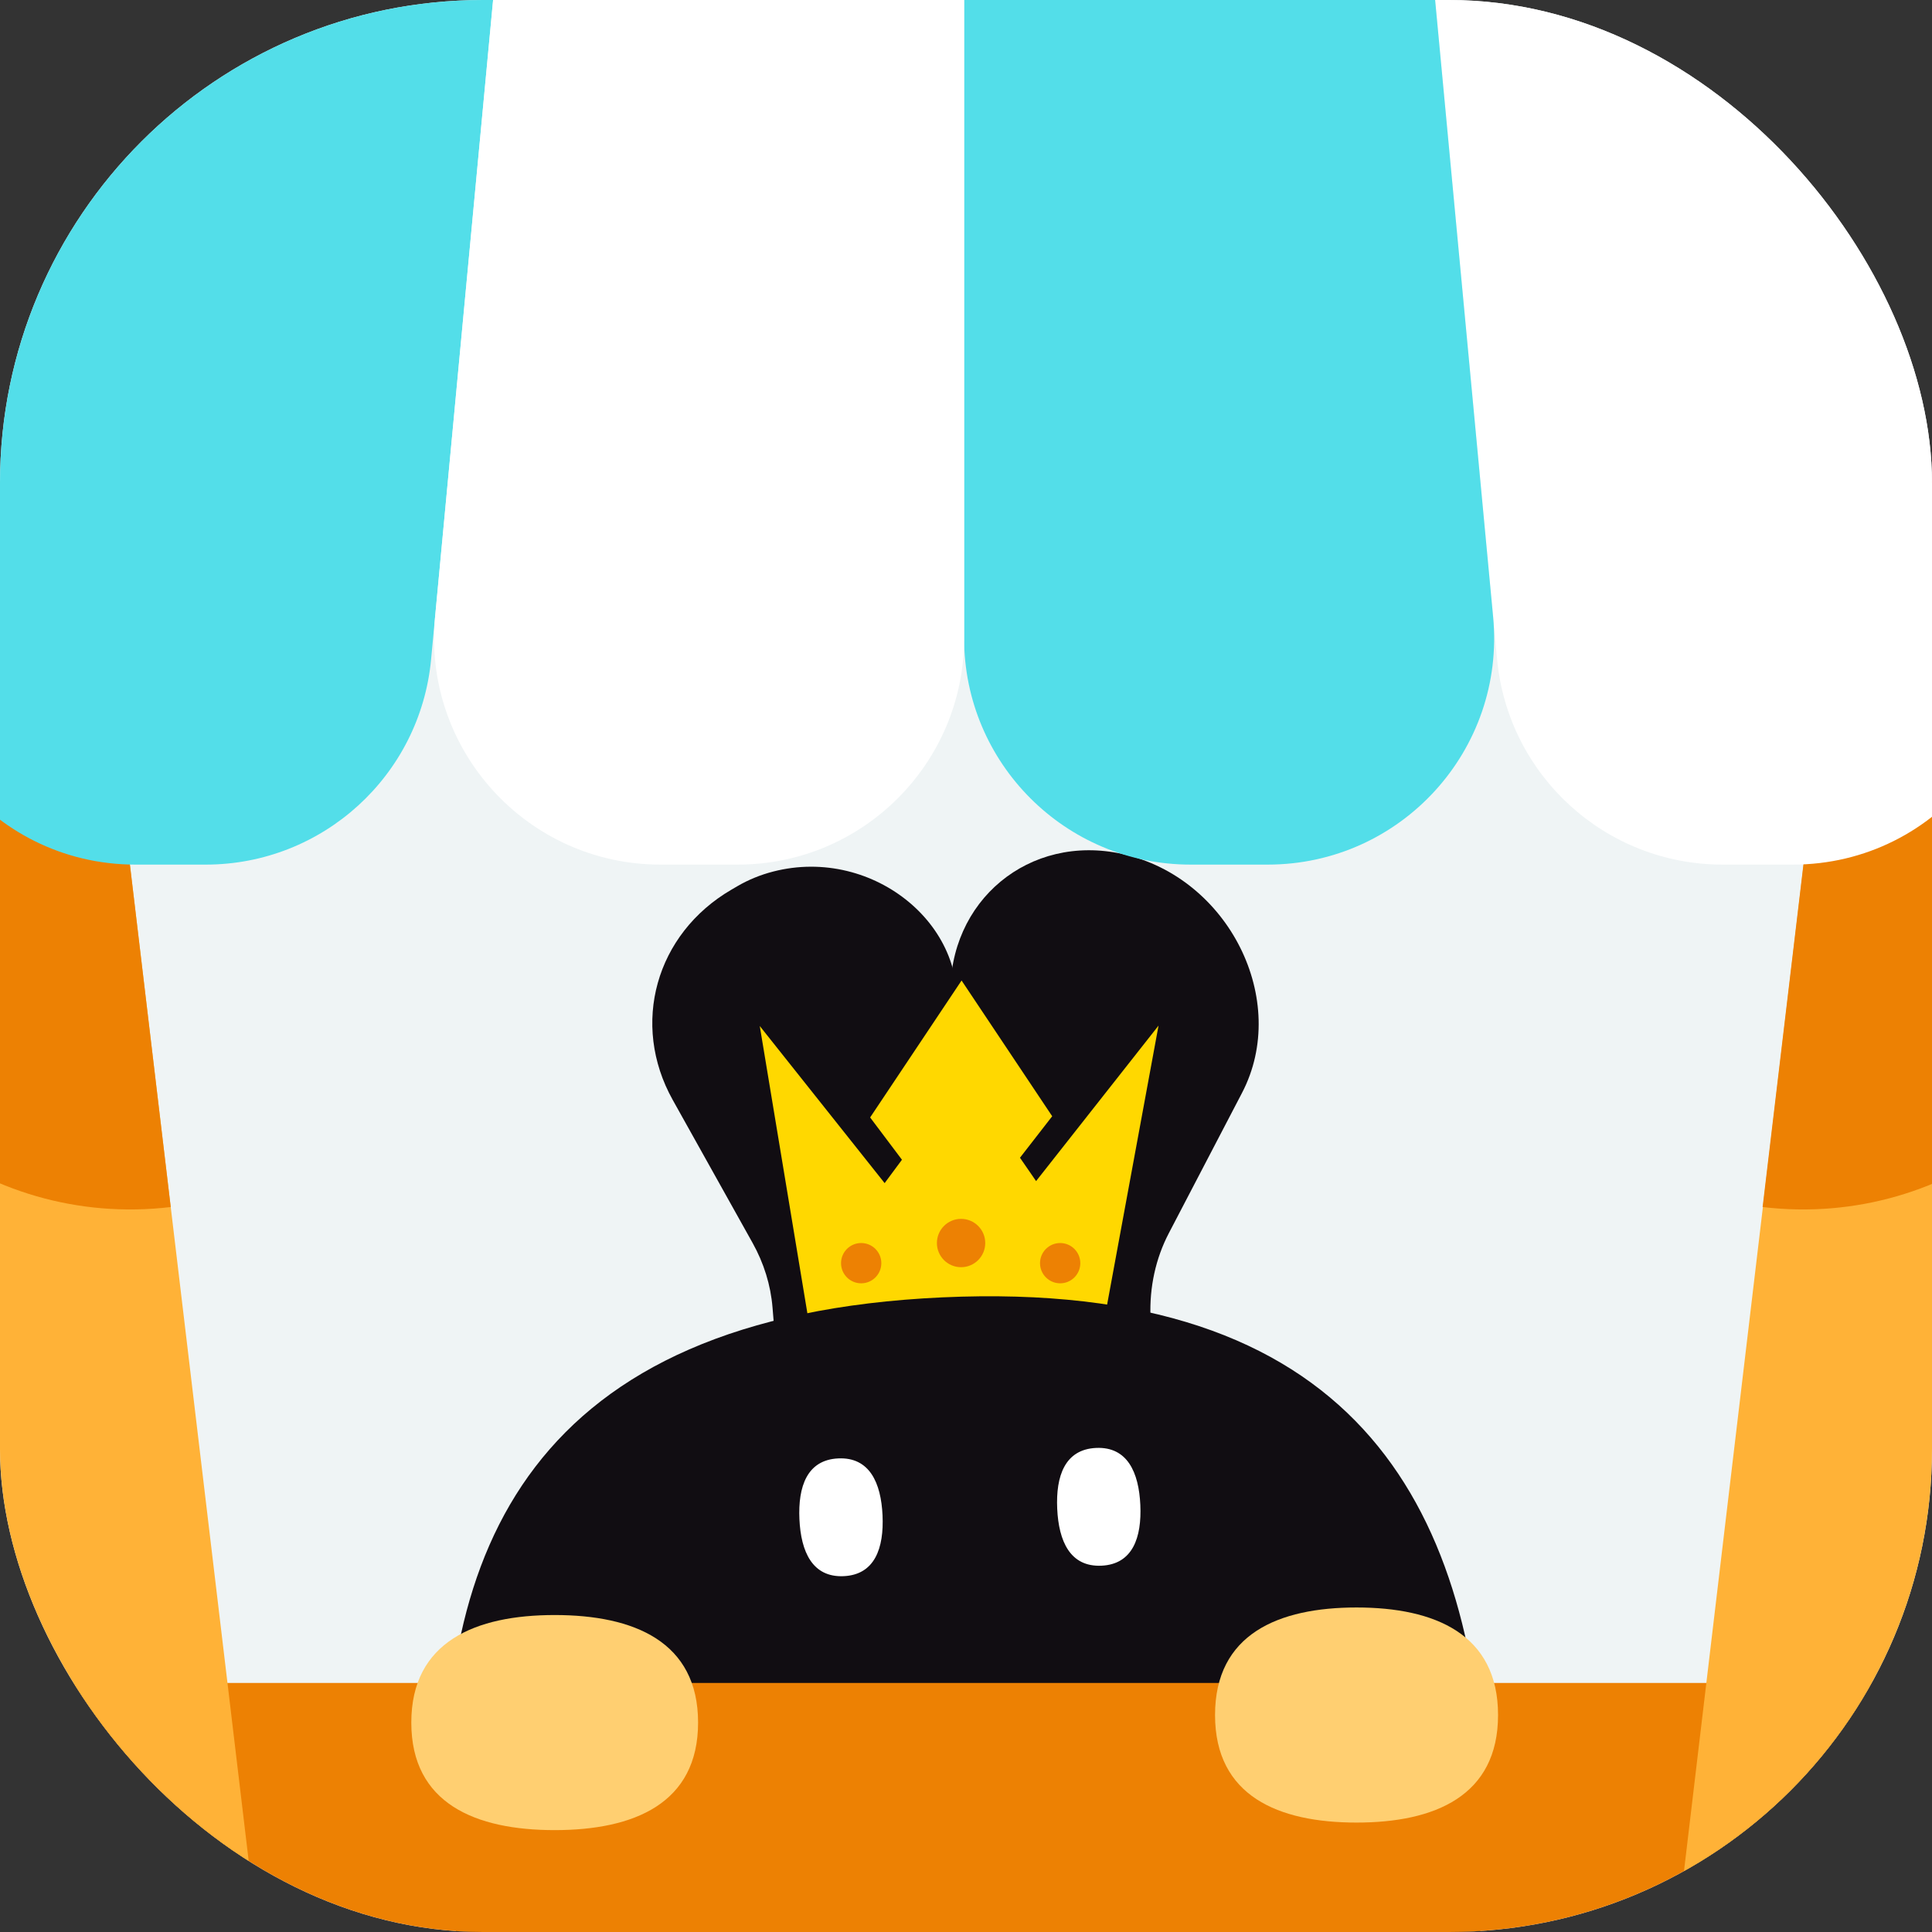 <svg xmlns="http://www.w3.org/2000/svg" width="558" height="558" fill="none" viewBox="0 0 558 558"><rect x="0" y="0" width="558" height="558" fill="#333333" stroke="none"/><g clip-path="url(#clip0_629)"><rect width="558" height="558" fill="#EFF4F5" rx="139.5"/><path fill="#110D12" d="M358.711 315.664C372.654 288.935 354.885 253.428 324.17 246.641C297.264 240.695 273.805 260.148 274.5 287.828L278.257 437.529C278.669 453.979 292.454 468.101 308.509 468.523C323.655 468.921 335.194 456.924 334.604 441.392L332.288 380.381C331.961 371.783 333.779 363.459 337.569 356.193L358.711 315.664Z"/><path fill="#110D12" d="M275.672 295.553C281.303 268.256 252.538 244.184 223.297 251.724C219.638 252.667 216.167 254.087 212.989 255.94L211.271 256.941C189.361 269.712 182.074 295.793 194.299 317.684L217.368 358.99C220.634 364.838 222.591 371.18 223.12 377.632L226.704 421.312C228.267 440.361 252.074 451.373 269.061 440.903C278.245 435.243 282.291 424.786 279.174 414.771L265.685 371.443C263.443 364.242 263.051 356.734 264.541 349.514L275.672 295.553Z"/><path fill="#FFD800" d="M219.436 296.334L233.862 383.353L319.019 380.794L334.608 296.217L299.242 341.123L294.589 334.376L303.896 322.393L277.72 283.188L251.312 322.742L260.502 334.957L255.5 341.705L219.436 296.334Z"/><path fill="#110D12" d="M428.771 516.35C432.516 598.359 404.744 666.247 285.724 671.681C166.704 677.116 132.861 612.042 129.116 530.034C125.372 448.025 153.143 380.137 272.163 374.703C391.183 369.268 425.026 434.342 428.771 516.35Z"/><path fill="#fff" d="M243.668 455.227C234.629 455.639 231.317 448.162 230.889 438.77C230.46 429.379 233.076 421.631 242.115 421.218C251.155 420.805 254.466 428.283 254.895 437.674C255.324 447.065 252.708 454.814 243.668 455.227Z"/><path fill="#fff" d="M318.123 452.202C309.083 452.615 305.772 445.137 305.343 435.746C304.914 426.355 307.53 418.606 316.57 418.193C325.61 417.781 328.921 425.258 329.349 434.65C329.778 444.041 327.163 451.789 318.123 452.202Z"/><rect width="729.105" height="197.262" x="-86.098" y="486.07" fill="#ED8103" rx="26.048"/><path fill="#FFCF71" d="M201.621 497.514C201.621 520.906 183.079 528.574 160.207 528.574C137.335 528.574 118.793 520.906 118.793 497.514C118.793 474.121 137.335 466.453 160.207 466.453C183.079 466.453 201.621 474.121 201.621 497.514Z"/><path fill="#FFCF71" d="M432.668 495.334C432.668 518.726 414.37 526.395 391.799 526.395C369.227 526.395 350.93 518.726 350.93 495.334C350.93 471.942 369.227 464.273 391.799 464.273C414.37 464.273 432.668 471.942 432.668 495.334Z"/><rect width="98.086" height="417.41" x="-73.405" y="147.854" fill="#FFB237" transform="rotate(-6.799 -73.405 147.854)"/><path fill="#ED8103" d="M-73.405 147.854L23.991 136.243L49.31 348.616C-4.481 355.028 -53.285 316.621 -59.698 262.831L-73.405 147.854Z"/><rect width="98.086" height="417.41" fill="#FFB237" transform="matrix(-0.993 -0.118 -0.118 0.993 631.792 147.854)"/><path fill="#ED8103" d="M631.792 147.854L534.395 136.243L509.077 348.616C562.867 355.028 611.671 316.621 618.084 262.831L631.792 147.854Z"/><path fill="#fff" d="M528.382 -54.351H409.382L432.401 190.447C435.56 224.041 463.762 249.715 497.505 249.715H517.789C560.004 249.715 591.157 210.309 581.414 169.233L528.382 -54.351Z"/><path fill="#53DEE9" d="M28.528 -54.351H147.529L124.509 190.447C121.35 224.042 93.148 249.716 59.406 249.716H39.121C-3.094 249.716 -34.247 210.31 -24.504 169.234L28.528 -54.351Z"/><path fill="#53DEE9" d="M409.381 -54.351H278.454V184.324C278.454 220.439 307.731 249.715 343.845 249.715H366.146C404.678 249.715 434.857 216.566 431.249 178.202L409.381 -54.351Z"/><path fill="#fff" d="M147.529 -54.351H278.456V184.324C278.456 220.439 249.179 249.715 213.065 249.715H190.764C152.232 249.715 122.054 216.566 125.661 178.202L147.529 -54.351Z"/><circle cx="277.577" cy="359.012" r="6.98" fill="#ED8103"/><circle cx="248.726" cy="364.829" r="5.817" fill="#ED8103"/><circle cx="306.196" cy="364.829" r="5.817" fill="#ED8103"/></g><defs><clipPath id="clip0_629"><rect width="558" height="558" fill="#fff" rx="139.5"/></clipPath></defs></svg>